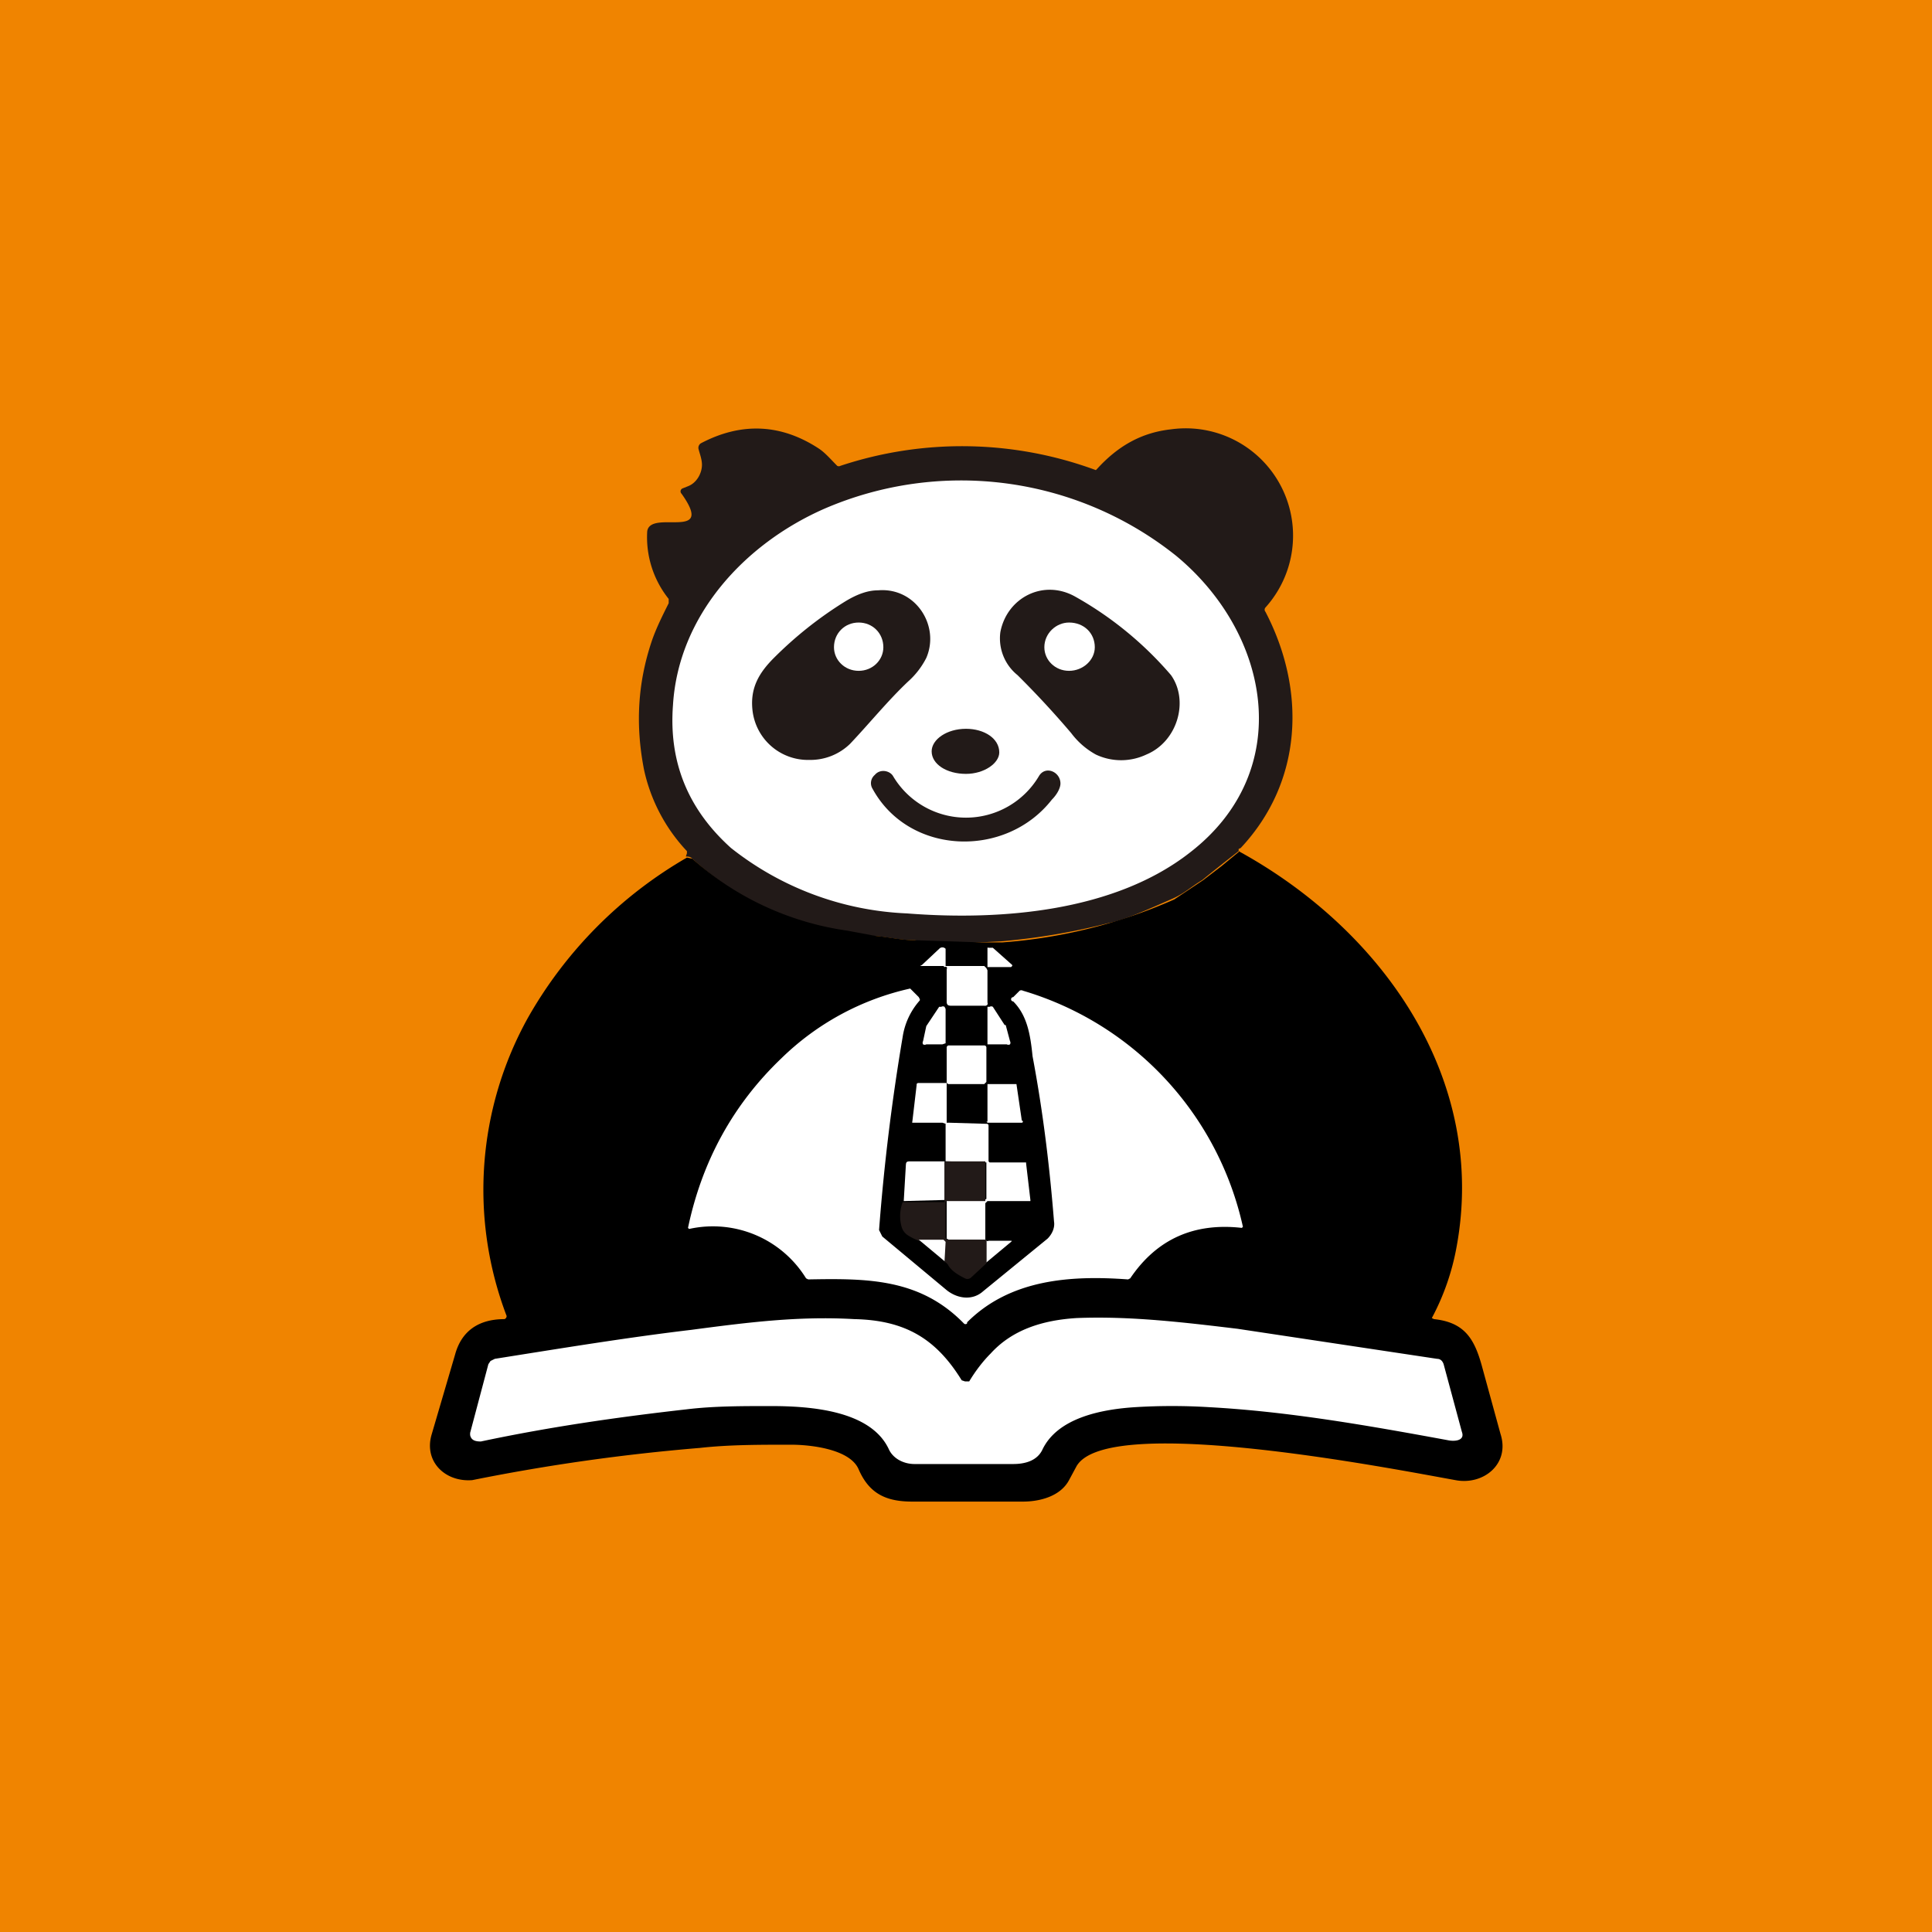 <!-- by TradingView --><svg width="18" height="18" viewBox="0 0 18 18" xmlns="http://www.w3.org/2000/svg"><path fill="#F08400" d="M0 0h18v18H0z"/><path d="M11.54 7.93a19.93 19.93 0 0 0-.34.27c-.1.06-.16.12-.27.17-.25.11-.45.2-.6.23a6.2 6.2 0 0 1-1 .17l-.2.01c-.04 0-.1.01-.14 0-.16 0-.31 0-.47-.02-.13 0-.25-.03-.37-.04A2.74 2.74 0 0 1 6.45 8c-.02-.02-.04-.02-.06-.02l.01-.03v-.02a1.6 1.6 0 0 1-.4-.76c-.08-.41-.06-.8.07-1.19.04-.12.1-.24.16-.36v-.04a.92.92 0 0 1-.2-.63c.03-.21.64.1.32-.35a.03.03 0 0 1 .01-.05l.05-.02c.08-.03.13-.12.13-.2 0-.05-.02-.1-.03-.14a.05.05 0 0 1 .02-.06c.38-.2.75-.18 1.1.05.06.04.11.1.17.16a.03.03 0 0 0 .03 0 3.6 3.6 0 0 1 2.38.04l.01-.01c.2-.22.42-.34.69-.37a1 1 0 0 1 .88 1.66.03.03 0 0 0 0 .04c.38.73.35 1.58-.23 2.2l-.02.01v.01Z" fill="#221A18"/><path d="M11.09 7.94c-.7.55-1.75.64-2.64.57a2.83 2.83 0 0 1-1.64-.61c-.4-.36-.58-.8-.54-1.33.05-.83.66-1.5 1.41-1.83a3.21 3.21 0 0 1 3.28.44c.88.73 1.11 2 .13 2.76Z" fill="#fff"/><path d="M8.46 6.35c-.19.18-.36.39-.54.58a.53.53 0 0 1-.38.15.52.52 0 0 1-.53-.47c-.02-.2.06-.34.2-.48.19-.19.41-.37.67-.53.1-.06.2-.1.3-.1.35-.03.58.33.45.63a.75.75 0 0 1-.17.22Zm1.52.48a8.6 8.6 0 0 0-.5-.54.44.44 0 0 1-.16-.4c.06-.32.4-.5.7-.33a3.3 3.3 0 0 1 .89.73c.17.24.06.62-.23.74a.55.55 0 0 1-.47 0 .72.72 0 0 1-.23-.2Z" fill="#221A18"/><path d="M8 6.25c.13 0 .23-.1.23-.22 0-.13-.1-.23-.23-.23s-.23.1-.23.23c0 .12.1.22.23.22Zm1.96 0c.13 0 .24-.1.24-.22 0-.13-.1-.23-.24-.23-.12 0-.23.1-.23.23 0 .12.1.22.23.22Z" fill="#fff"/><path d="M9 7.21c.17 0 .31-.1.31-.2 0-.13-.14-.22-.31-.22-.18 0-.32.1-.32.21 0 .12.14.21.32.21Z" fill="#221A18"/><path d="M8.32 7.23a.79.79 0 0 0 1.36 0c.06-.1.2-.04.2.07 0 .04-.03.1-.08.15-.43.55-1.33.52-1.67-.1a.1.1 0 0 1 .02-.13c.05-.06.14-.04.17.01Z" fill="#221A18"/><path d="M11.54 7.93c1.35.74 2.32 2.13 2.03 3.69a2.25 2.25 0 0 1-.23.66l.02.01c.29.03.38.19.45.45l.17.62c.09.28-.16.48-.42.43-.56-.1-3.24-.63-3.53-.13l-.07.13c-.08.15-.27.2-.43.2H8.5c-.24 0-.4-.07-.5-.3-.08-.19-.45-.23-.63-.23-.3 0-.58 0-.85.03a18.4 18.4 0 0 0-2.12.3c-.25.02-.45-.17-.38-.42l.22-.75c.06-.22.22-.33.46-.33a.03.03 0 0 0 .02-.03 3.3 3.3 0 0 1 .2-2.78A4 4 0 0 1 6.4 7.99l.05.01a2.74 2.74 0 0 0 1.44.67l.27.05c.12.01.24.04.37.04a406.93 406.93 0 0 1 .61.02h.2a4.84 4.84 0 0 0 1.6-.4l.27-.18.17-.13.17-.14Z"/><path d="M8.79 9h-.2c-.02 0-.02 0 0-.01l.16-.15a.04.04 0 0 1 .06 0V9h.36l.02.02.01.02v.3a.03.03 0 0 1 0 .02.03.03 0 0 1-.03.01h-.31c-.03 0-.04-.01-.04-.04v-.3a.02.02 0 0 0 0-.02.02.02 0 0 0-.02 0Zm.41 0v-.17a.01.01 0 0 1 .01 0h.04l.18.16a.01.01 0 0 1 0 .01l-.01.01H9.2v-.02Z" fill="#fff"/><path d="m8.19 11.46.03.06.6.5c.1.08.24.1.34.01l.6-.49c.04-.04.07-.1.06-.16-.04-.5-.1-1.01-.2-1.54-.02-.2-.05-.38-.18-.51a.02.02 0 0 1 0-.04l.06-.06a.03.03 0 0 1 .03 0 2.96 2.96 0 0 1 2.05 2.2l-.01.01c-.44-.05-.79.1-1.04.47l-.02.01c-.54-.04-1.1 0-1.5.4a.02.02 0 0 1 0 .01.02.02 0 0 1-.03 0c-.41-.42-.9-.42-1.45-.41l-.02-.01a1.02 1.02 0 0 0-1.09-.46l-.01-.01c.13-.62.42-1.15.87-1.58a2.49 2.49 0 0 1 1.2-.65l.08.08.01.02v.01a.66.66 0 0 0-.16.34 19.68 19.68 0 0 0-.22 1.8Z" fill="#fff"/><path d="M8.81 9.4v.32l-.03.01h-.15a.03.03 0 0 1-.03 0 .03.03 0 0 1 0-.03l.03-.14.12-.18h.02a.03.03 0 0 1 .03 0l.01.02Zm.56.15.04.15a.03.03 0 0 1 0 .03.03.03 0 0 1-.03 0H9.2v-.35h.02a.03.03 0 0 1 .03 0l.11.17Zm-.2.19h-.33a.02.02 0 0 0-.02.02v.32s0 .02.02.02h.33l.02-.02v-.32a.02.02 0 0 0-.02-.02Z" fill="#fff"/><path d="M9.19 11.76v-.2a.02.02 0 0 0-.02-.01h-.33l-.02-.01v-.36h.35l.02-.01v-.34h-.02l-.36-.01v-.35l-.03-.01H8.5a.01.01 0 0 1 0-.01l.04-.34c0-.01 0-.02.02-.02h.26v.37h.02l.34.01c.02 0 .03 0 .03.02v.33l.01.01h.34v.01l.04.34v.01h-.4l-.02.02v.33a.02.02 0 0 0 .01.02.02.02 0 0 0 .02 0h.2c.02 0 .02 0 .01.01l-.24.2Zm.01-1.31v-.35h.27l.05.34a.01.01 0 0 1 0 .02H9.2l-.01-.01Z" fill="#fff"/><path d="M8.8 10.82v.36l-.38.01.02-.34c0-.02.01-.03.03-.03h.35Z" fill="#fff"/><path d="M8.81 10.82h.37v.37h-.35c-.01 0-.02 0-.02.02v.32l.01.02h.35a.02.02 0 0 1 .02.02v.2l-.14.13a.05.05 0 0 1-.06.01c-.06-.03-.13-.07-.16-.13l-.02-.02H8.8v-.18l-.01-.01-.23-.01a.59.59 0 0 1-.1-.05.14.14 0 0 1-.06-.08.37.37 0 0 1 .01-.23h.39v-.37h.01Z" fill="#221A18"/><path d="m8.8 11.75-.24-.2h.23l.02.02-.01.18Zm.19 1.12h.04c.06-.1.13-.19.2-.26.2-.22.48-.31.8-.33.5-.02 1 .04 1.5.1l1.86.28c.03 0 .05.02.06.05l.17.63c.03.08-.06.09-.12.08-.76-.14-1.5-.27-2.24-.31a5.62 5.62 0 0 0-.68 0c-.32.02-.73.1-.87.4-.05.1-.16.13-.27.13h-.92c-.1 0-.2-.05-.24-.14-.17-.36-.73-.4-1.1-.4-.27 0-.53 0-.78.03-.62.07-1.26.16-1.92.3-.05 0-.09-.01-.1-.06v-.02l.17-.64.02-.03.04-.02c.63-.1 1.24-.2 1.83-.27.53-.07 1-.13 1.52-.1.47.01.76.18 1 .57l.03.01Z" fill="#fff"/></svg>